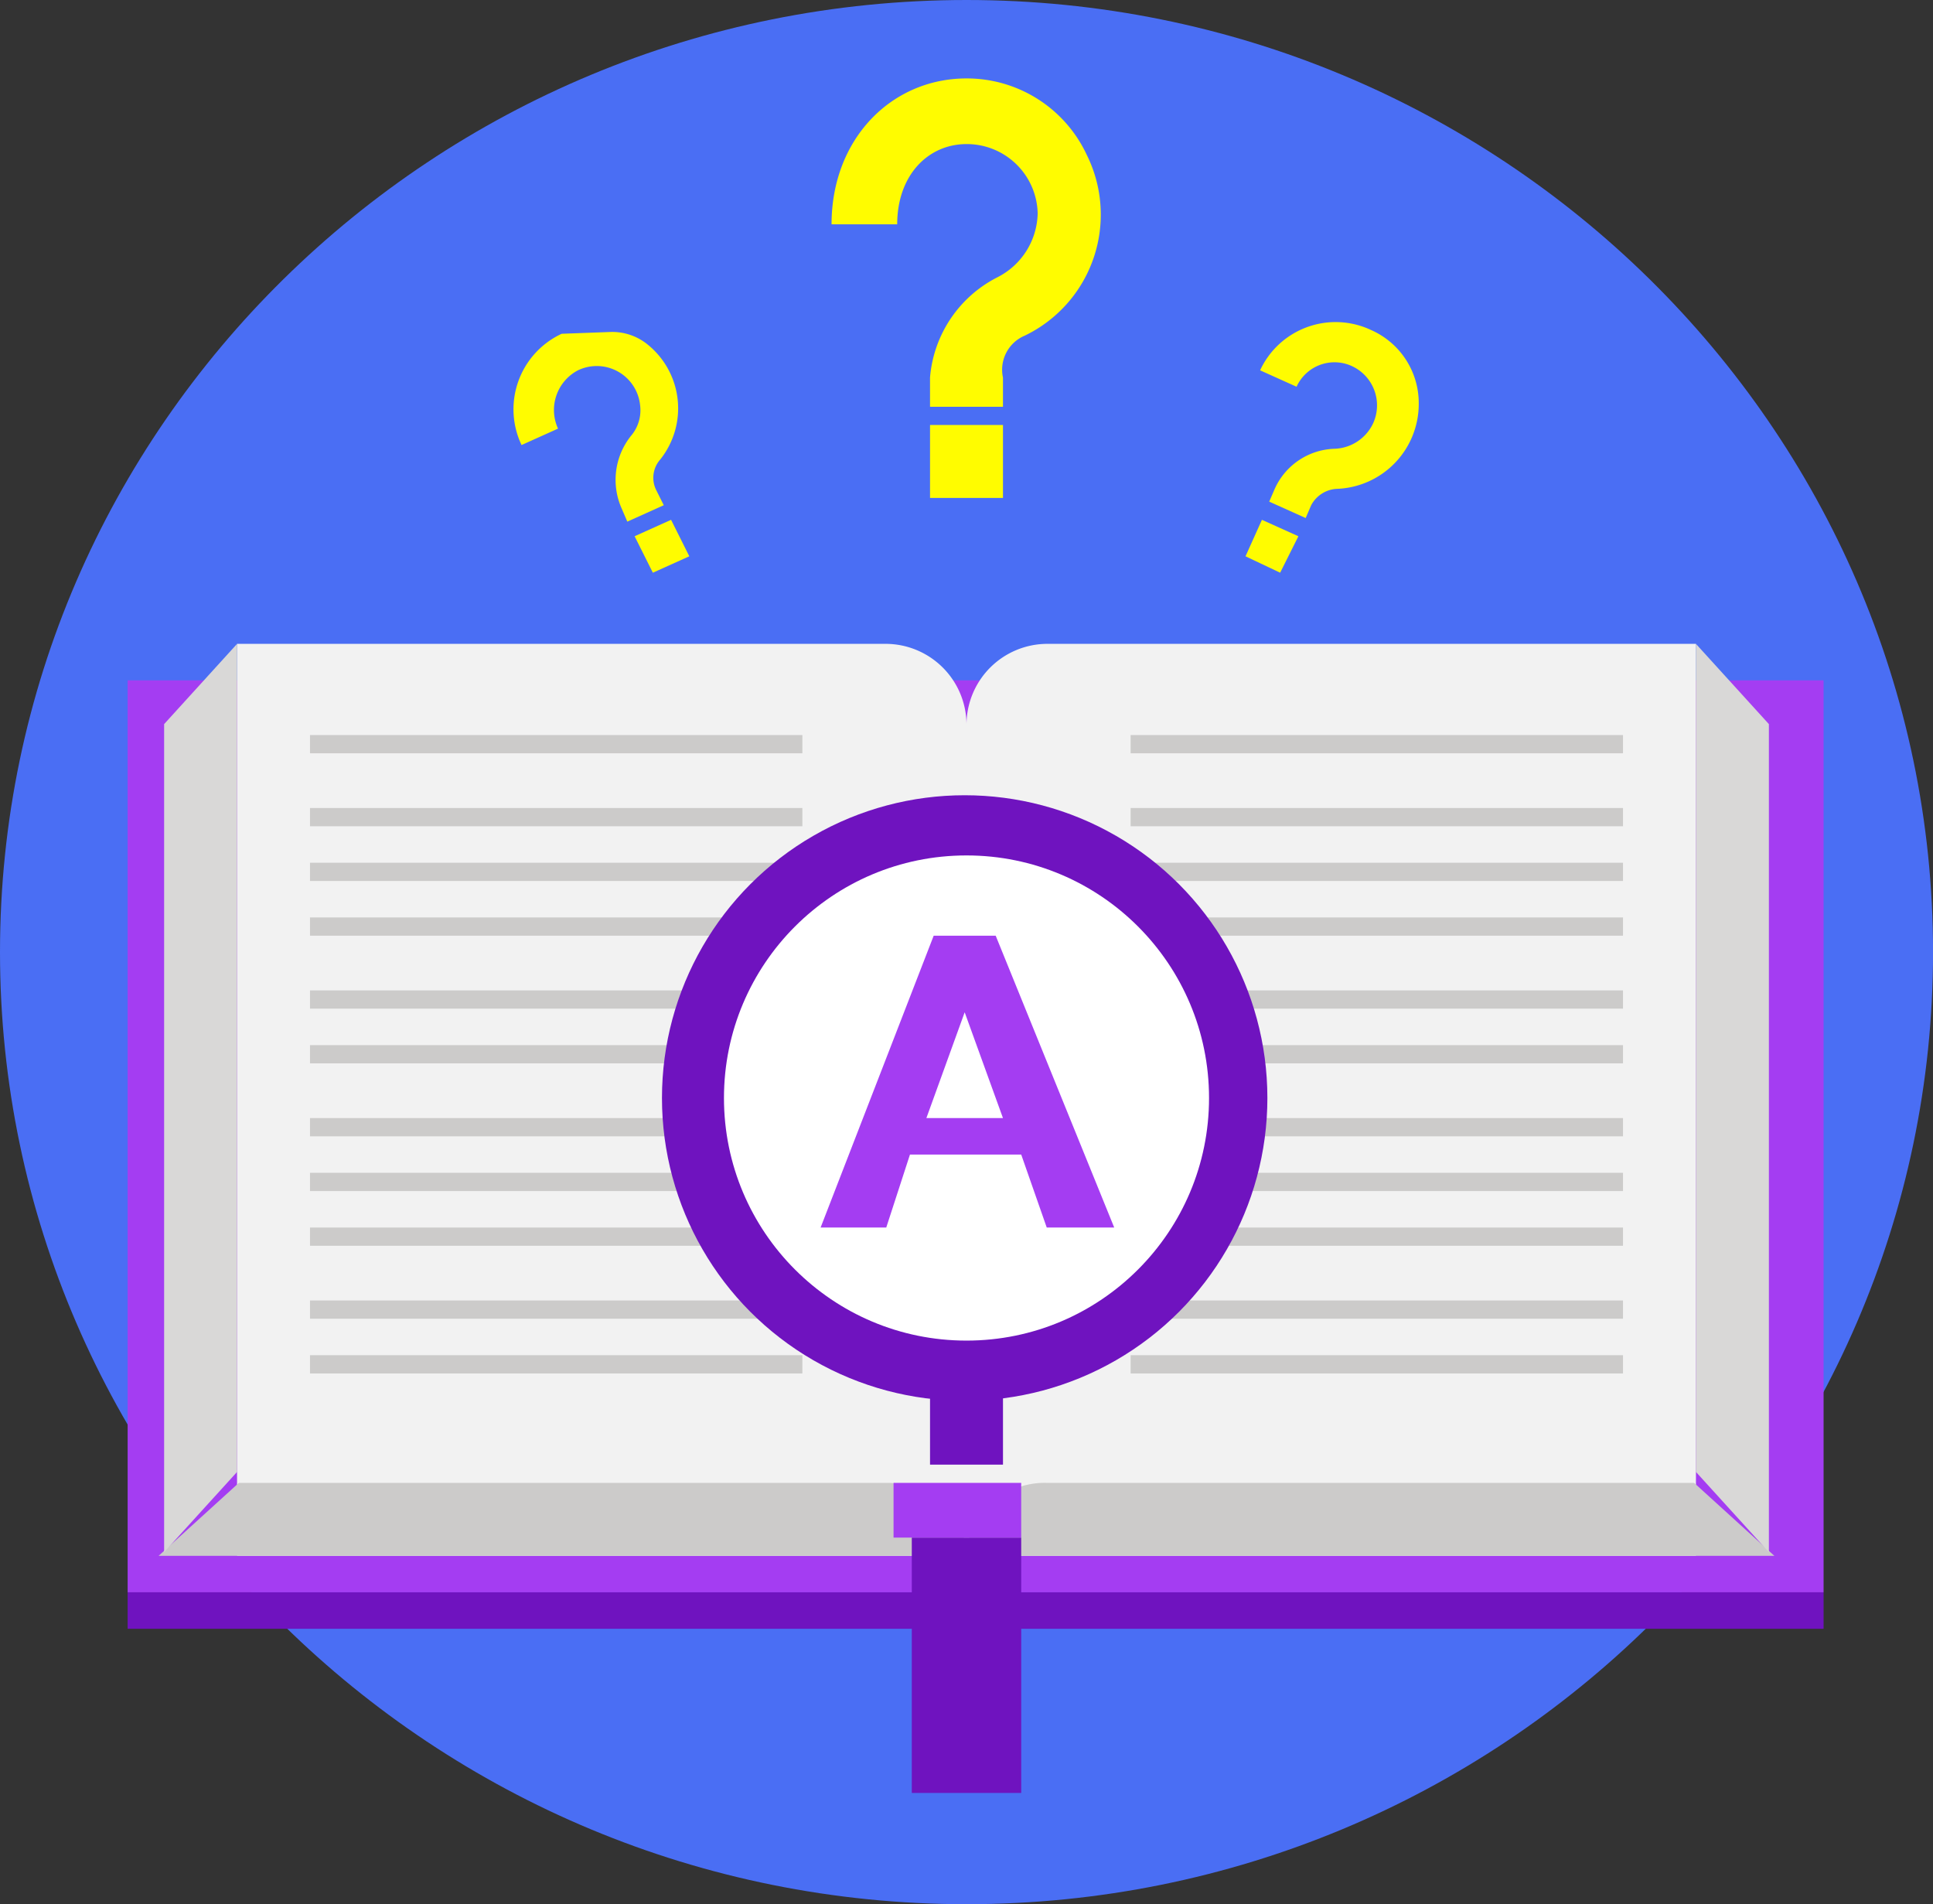 <svg xmlns="http://www.w3.org/2000/svg" viewBox="875 4216 168.396 165.854"><rect x="875" y="4216" width="168.396" height="165.854" fill="#333333" stroke="none"/><defs><style>.a{fill:#4a6ef4;}.b{fill:#fffc00;}.c{fill:#a43df2;}.d{fill:#6f13bf;}.e{fill:#f2f2f2;}.f{fill:#cccbca;}.g{fill:#d9d8d7;}.h{fill:#fff;}</style></defs><g transform="translate(875 4216)"><path class="a" d="M369.2,185.554c-46.388,0-84.2-37.174-84.2-82.927S322.81,19.7,369.2,19.7s84.2,37.174,84.2,82.927S415.586,185.554,369.2,185.554Z" transform="translate(-285 -19.7)"/><path class="b" d="M342.356,24c-6.513,0-11.756,5.243-11.756,12.709h5.719c0-4.289,2.7-6.99,6.037-6.99a6.172,6.172,0,0,1,6.2,6.037,6.384,6.384,0,0,1-3.5,5.56,10.793,10.793,0,0,0-5.878,8.738V52.6h6.355V50.054A3.218,3.218,0,0,1,347.44,46.4a11.7,11.7,0,0,0,5.4-15.728A11.526,11.526,0,0,0,342.356,24Z" transform="translate(-258.158 -17.169)"/><rect class="b" width="6.355" height="6.355" transform="translate(81.021 37.015)"/><path class="b" d="M317.359,38.059a7.25,7.25,0,0,0-3.495,9.691l3.177-1.43a3.9,3.9,0,0,1,1.747-5.084,3.794,3.794,0,0,1,5.4,3.018,3.424,3.424,0,0,1-.794,2.7,6.137,6.137,0,0,0-.794,6.355l.477,1.112,3.177-1.43-.635-1.271a2.4,2.4,0,0,1,.318-2.7,7.144,7.144,0,0,0-1.271-10.167,4.889,4.889,0,0,0-3.018-.953Z" transform="translate(-268.428 -8.987)"/><path class="b" d="M321.389,52.807l3.177-1.43L322.977,48.2,319.8,49.63Z" transform="translate(-264.515 -2.924)"/><path class="b" d="M363.791,38.064a7.25,7.25,0,0,0-9.691,3.5l3.177,1.43a3.628,3.628,0,0,1,4.925-1.748,3.764,3.764,0,0,1,1.748,4.925,3.858,3.858,0,0,1-3.336,2.224,5.914,5.914,0,0,0-5.242,3.5L354.894,53l3.177,1.43.477-1.112a2.69,2.69,0,0,1,2.224-1.43,7.4,7.4,0,0,0,7.149-7.467A6.951,6.951,0,0,0,363.791,38.064Z" transform="translate(-244.325 -9.309)"/><path class="b" d="M353.3,51.377l3.018,1.43,1.589-3.177L354.73,48.2Z" transform="translate(-244.796 -2.924)"/><rect class="c" width="147.744" height="79.432" transform="translate(11.12 59.256)"/><rect class="d" width="147.744" height="3.177" transform="translate(11.12 138.688)"/><path class="e" d="M361.546,134.432H298V55h56.556a7.052,7.052,0,0,1,6.99,6.99Z" transform="translate(-277.348 1.079)"/><path class="e" d="M401.546,134.432H338V61.99A7.052,7.052,0,0,1,344.99,55h56.556Z" transform="translate(-253.802 1.079)"/><path class="f" d="M362.012,102.906A7.1,7.1,0,0,0,357.087,101h-56.4l-6.99,6.355h70.377A5.911,5.911,0,0,0,362.012,102.906Z" transform="translate(-279.879 28.157)"/><path class="f" d="M340.065,102.906A6.834,6.834,0,0,1,344.99,101h56.4l6.99,6.355H338A5.911,5.911,0,0,1,340.065,102.906Z" transform="translate(-253.802 28.157)"/><path class="g" d="M300.355,55v72.124L294,134.114V61.99Z" transform="translate(-279.702 1.079)"/><path class="g" d="M378,55v72.124l6.355,6.99V61.99Z" transform="translate(-230.256 1.079)"/><rect class="f" width="42.893" height="1.589" transform="translate(27.007 64.022)"/><rect class="f" width="42.893" height="1.589" transform="translate(27.007 70.377)"/><rect class="f" width="42.893" height="1.589" transform="translate(27.007 75.143)"/><rect class="f" width="42.893" height="1.589" transform="translate(27.007 79.909)"/><rect class="f" width="42.893" height="1.589" transform="translate(27.007 86.263)"/><rect class="f" width="42.893" height="1.589" transform="translate(27.007 91.029)"/><rect class="f" width="42.893" height="1.589" transform="translate(27.007 97.384)"/><rect class="f" width="42.893" height="1.589" transform="translate(27.007 102.15)"/><rect class="f" width="42.893" height="1.589" transform="translate(27.007 106.916)"/><rect class="f" width="42.893" height="1.589" transform="translate(27.007 113.27)"/><rect class="f" width="42.893" height="1.589" transform="translate(27.007 118.036)"/><rect class="f" width="42.893" height="1.589" transform="translate(98.496 64.022)"/><rect class="f" width="42.893" height="1.589" transform="translate(98.496 70.377)"/><rect class="f" width="42.893" height="1.589" transform="translate(98.496 75.143)"/><rect class="f" width="42.893" height="1.589" transform="translate(98.496 79.909)"/><rect class="f" width="42.893" height="1.589" transform="translate(98.496 86.263)"/><rect class="f" width="42.893" height="1.589" transform="translate(98.496 91.029)"/><rect class="f" width="42.893" height="1.589" transform="translate(98.496 97.384)"/><rect class="f" width="42.893" height="1.589" transform="translate(98.496 102.15)"/><rect class="f" width="42.893" height="1.589" transform="translate(98.496 106.916)"/><rect class="f" width="42.893" height="1.589" transform="translate(98.496 113.27)"/><rect class="f" width="42.893" height="1.589" transform="translate(98.496 118.036)"/><rect class="d" width="6.355" height="6.355" transform="translate(81.021 121.213)"/><ellipse class="d" cx="26.371" cy="26.371" rx="26.371" ry="26.371" transform="translate(57.668 69.265)"/><ellipse class="h" cx="21.129" cy="21.129" rx="21.129" ry="21.129" transform="translate(63.069 74.507)"/><rect class="d" width="9.532" height="22.241" transform="translate(79.432 133.923)"/><rect class="c" width="11.12" height="4.766" transform="translate(77.843 129.157)"/><path class="c" d="M345.251,71h-5.4L330,96.418h5.719l2.065-6.355h9.691l2.224,6.355h5.878Zm-6.037,15.886,3.336-9.214,3.336,9.214Z" transform="translate(-258.511 10.497)"/></g></svg>